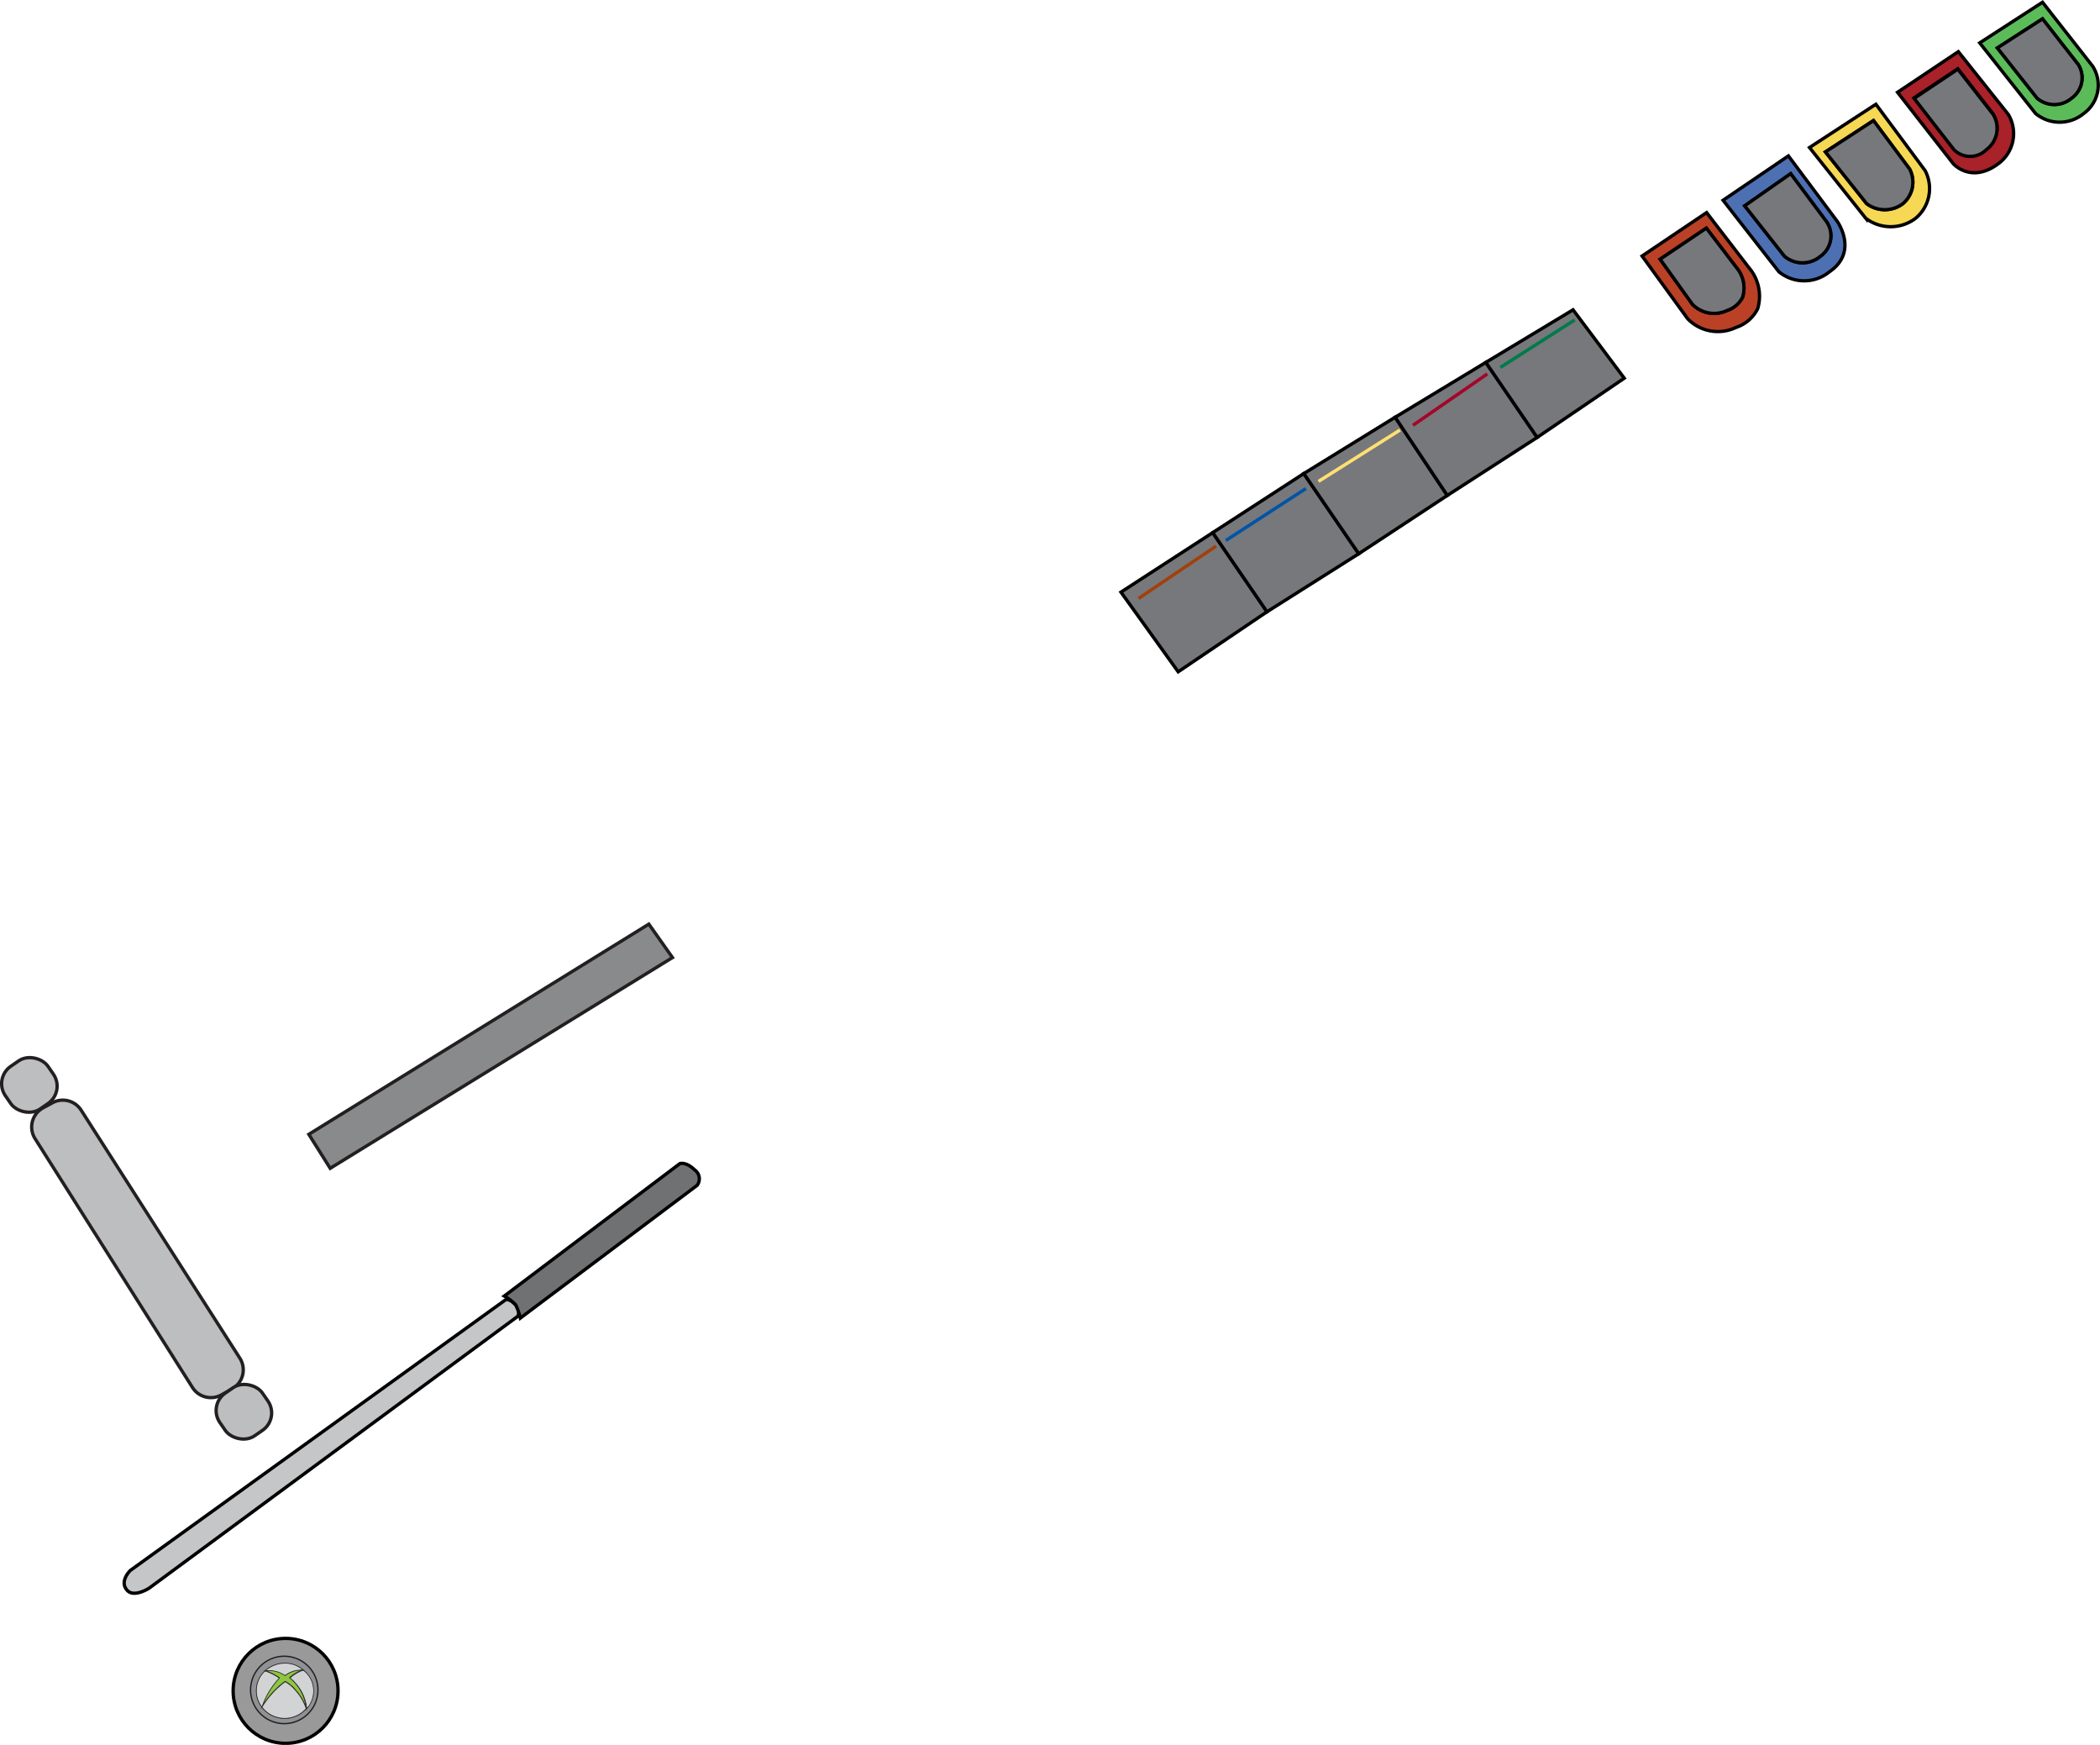 <svg id="_360GHGuitarWT" data-name="360GHGuitarWT" xmlns="http://www.w3.org/2000/svg" viewBox="0 0 158.17 131.4"><defs><style>.cls-1{fill:#ba4125;}.cls-1,.cls-13,.cls-14,.cls-15,.cls-2,.cls-3,.cls-4,.cls-5,.cls-6{stroke:#000;}.cls-1,.cls-10,.cls-11,.cls-12,.cls-13,.cls-14,.cls-15,.cls-16,.cls-17,.cls-18,.cls-19,.cls-2,.cls-20,.cls-3,.cls-4,.cls-5,.cls-6,.cls-7,.cls-8,.cls-9{stroke-miterlimit:10;}.cls-1,.cls-10,.cls-11,.cls-12,.cls-13,.cls-14,.cls-15,.cls-17,.cls-2,.cls-3,.cls-4,.cls-5,.cls-6,.cls-7,.cls-8,.cls-9{stroke-width:0.25px;}.cls-10,.cls-11,.cls-2,.cls-7,.cls-8,.cls-9{fill:#77787b;}.cls-3{fill:#4d70b3;}.cls-4{fill:#f6d854;}.cls-5{fill:#a92129;}.cls-6{fill:#5cbb59;}.cls-7{stroke:#a0410d;}.cls-8{stroke:#0054a6;}.cls-9{stroke:#ffe073;}.cls-10{stroke:#a3062a;}.cls-11{stroke:#007a4b;}.cls-12{fill:#888a8c;}.cls-12,.cls-16,.cls-17,.cls-18,.cls-19,.cls-20{stroke:#231f20;}.cls-13{fill:#c4c6c8;}.cls-14{fill:#6f7173;}.cls-15{fill:#999;}.cls-16{fill:#8f9194;stroke-width:0.1px;}.cls-17{fill:#bcbec0;}.cls-18{fill:none;}.cls-18,.cls-19,.cls-20{stroke-width:0.05px;}.cls-19{fill:#8dc63f;}.cls-20{fill:#d1d3d4;}</style></defs><path class="cls-1" d="M185.62,40.08l-3.19-4.15-4.86,3.27L181,43.92a3.16,3.16,0,0,0,3.64.66,2.79,2.79,0,0,0,1.64-1.42A3.3,3.3,0,0,0,185.62,40.08Zm-.48,2.22a2,2,0,0,1-1.17,1,2.28,2.28,0,0,1-2.61-.47l-2.43-3.39,3.48-2.34,2.29,3A2.37,2.37,0,0,1,185.14,42.3Z" transform="translate(-53.89 -19.92)"/><path class="cls-2" d="M185.14,42.3a2,2,0,0,1-1.17,1,2.28,2.28,0,0,1-2.61-.47l-2.43-3.39,3.48-2.34,2.29,3A2.37,2.37,0,0,1,185.14,42.3Z" transform="translate(-53.89 -19.92)"/><path class="cls-3" d="M192.27,36.59l-3.68-4.93L183.67,35l4.2,5.38a3,3,0,0,0,3.82,0C193.9,38.87,192.27,36.59,192.27,36.59ZM191,39.22a2.11,2.11,0,0,1-2.7,0l-3-3.8L188.76,33l2.6,3.48A1.89,1.89,0,0,1,191,39.22Z" transform="translate(-53.89 -19.92)"/><path class="cls-2" d="M191,39.22a2.11,2.11,0,0,1-2.7,0l-3-3.8L188.76,33l2.6,3.48A1.89,1.89,0,0,1,191,39.22Z" transform="translate(-53.89 -19.92)"/><path class="cls-4" d="M198.89,32.77l-3.71-5-5,3.26,4.24,5.33a3.1,3.1,0,0,0,3.75,0A2.91,2.91,0,0,0,198.89,32.77Zm-1.67,2.48a2.27,2.27,0,0,1-2.74,0l-3.1-3.89L195,29l2.72,3.65A2.12,2.12,0,0,1,197.22,35.25Z" transform="translate(-53.89 -19.92)"/><path class="cls-2" d="M197.22,35.25a2.27,2.27,0,0,1-2.74,0l-3.1-3.89L195,29l2.72,3.65A2.12,2.12,0,0,1,197.22,35.25Z" transform="translate(-53.89 -19.92)"/><path class="cls-5" d="M205.15,28.53l-3.76-4.72-4.58,3.06,4.2,5.38s1.34,1.53,3.39,0A2.81,2.81,0,0,0,205.15,28.53Zm-1.65,2.63a1.73,1.73,0,0,1-2.44,0l-3-3.87,3.29-2.19L204,28.49A2,2,0,0,1,203.5,31.16Z" transform="translate(-53.89 -19.92)"/><path class="cls-2" d="M203.5,31.19a1.72,1.72,0,0,1-2.44,0l-3-3.86,3.29-2.2L204,28.52A2,2,0,0,1,203.5,31.19Z" transform="translate(-53.89 -19.92)"/><path class="cls-6" d="M211.51,24.91l-3.78-4.82L203,23.15l4.21,5.32a2.84,2.84,0,0,0,3.62,0A2.63,2.63,0,0,0,211.51,24.91Zm-1.6,2.41a2,2,0,0,1-2.58,0l-3-3.79,3.4-2.19,2.69,3.44A1.88,1.88,0,0,1,209.91,27.32Z" transform="translate(-53.89 -19.92)"/><path class="cls-2" d="M209.91,27.32a2,2,0,0,1-2.58,0l-3-3.79,3.4-2.19,2.69,3.44A1.88,1.88,0,0,1,209.91,27.32Z" transform="translate(-53.89 -19.92)"/><polygon class="cls-2" points="84.43 44.59 88.74 50.59 95.43 46.07 91.34 40.11 84.43 44.59"/><polygon class="cls-2" points="102.34 41.7 98.2 35.66 91.34 40.11 95.43 46.07 102.34 41.7"/><polygon class="cls-2" points="109.01 37.31 105.08 31.42 98.2 35.66 102.34 41.7 109.01 37.31"/><polygon class="cls-2" points="115.78 32.94 111.91 27.29 105.08 31.42 109.01 37.31 115.78 32.94"/><polygon class="cls-2" points="122.34 28.48 118.48 23.33 111.91 27.29 115.78 32.94 122.34 28.48"/><line class="cls-7" x1="85.75" y1="45.07" x2="91.6" y2="41.12"/><line class="cls-8" x1="92.33" y1="40.7" x2="98.36" y2="36.79"/><line class="cls-9" x1="99.31" y1="36.25" x2="105.45" y2="32.38"/><line class="cls-10" x1="106.42" y1="32.03" x2="112.02" y2="28.16"/><line class="cls-11" x1="113" y1="27.67" x2="118.61" y2="24.09"/><polygon class="cls-12" points="23.26 85.42 48.87 69.59 50.65 72.11 24.87 87.98 23.26 85.42"/><path class="cls-13" d="M63.71,138.18s-.89.85-.21,1.53c.52.52,1.62-.19,1.62-.19l27.76-20.47a.71.71,0,0,0-.15-.87c-.42-.45-.73-.4-.73-.4Z" transform="translate(-53.89 -19.92)"/><path class="cls-14" d="M91.87,117.52a3.6,3.6,0,0,1,.86.66,4.75,4.75,0,0,1,.35,1l13.32-10a.82.82,0,0,0-.2-1.17c-.66-.64-1.11-.46-1.11-.46Z" transform="translate(-53.89 -19.92)"/><circle class="cls-15" cx="21.51" cy="127.33" r="3.95"/><circle class="cls-16" cx="21.41" cy="127.26" r="2.54"/><path class="cls-17" d="M56.52,105.65l11.87,18.76a1.64,1.64,0,0,0,2.2.54l.8-.45a1.64,1.64,0,0,0,.56-2.31L60,103.52a1.64,1.64,0,0,0-2.15-.56l-.68.37A1.64,1.64,0,0,0,56.52,105.65Z" transform="translate(-53.89 -19.92)"/><rect class="cls-17" x="70.31" y="124.28" width="3.9" height="3.9" rx="1.59" transform="translate(-112.79 43.44) rotate(-34.6)"/><rect class="cls-17" x="54.15" y="99.67" width="3.9" height="3.9" rx="1.59" transform="translate(-101.67 29.91) rotate(-34.6)"/><ellipse class="cls-18" cx="21.44" cy="127.33" rx="2.13" ry="2.07"/><path class="cls-19" d="M74.39,145.72a3,3,0,0,0-.53,0h0a4.3,4.3,0,0,1,1.07.54,5.77,5.77,0,0,0-1.31,2.19h0a6.63,6.63,0,0,1,1.75-1.92,2.85,2.85,0,0,1,.8.68,3.54,3.54,0,0,1,.78,1.35h0a3.4,3.4,0,0,0-1.25-2.31,3.13,3.13,0,0,1,1-.59h0a1.7,1.7,0,0,0-.39,0" transform="translate(-53.89 -19.92)"/><path class="cls-19" d="M74.39,145.72a1.57,1.57,0,0,1,1,.36,1.92,1.92,0,0,1,1-.4" transform="translate(-53.89 -19.92)"/><path class="cls-20" d="M73.85,145.75a2,2,0,0,0-.65,1.5,2,2,0,0,0,.42,1.23,6,6,0,0,1,1.31-2.19A4.32,4.32,0,0,0,73.85,145.75Z" transform="translate(-53.89 -19.92)"/><path class="cls-20" d="M75.37,146.56a6.63,6.63,0,0,0-1.75,1.92,2.16,2.16,0,0,0,3.33.11,3.7,3.7,0,0,0-.78-1.35A2.85,2.85,0,0,0,75.37,146.56Z" transform="translate(-53.89 -19.92)"/><path class="cls-20" d="M76.73,145.69a3.15,3.15,0,0,0-1,.59A3.44,3.44,0,0,1,77,148.59a2,2,0,0,0,.51-1.42A1.94,1.94,0,0,0,76.73,145.69Z" transform="translate(-53.89 -19.92)"/><path class="cls-20" d="M75.36,146.1a2,2,0,0,1,1.37-.41,2,2,0,0,0-1.4-.52,2.22,2.22,0,0,0-1.48.58A2.11,2.11,0,0,1,75.36,146.1Z" transform="translate(-53.89 -19.92)"/></svg>